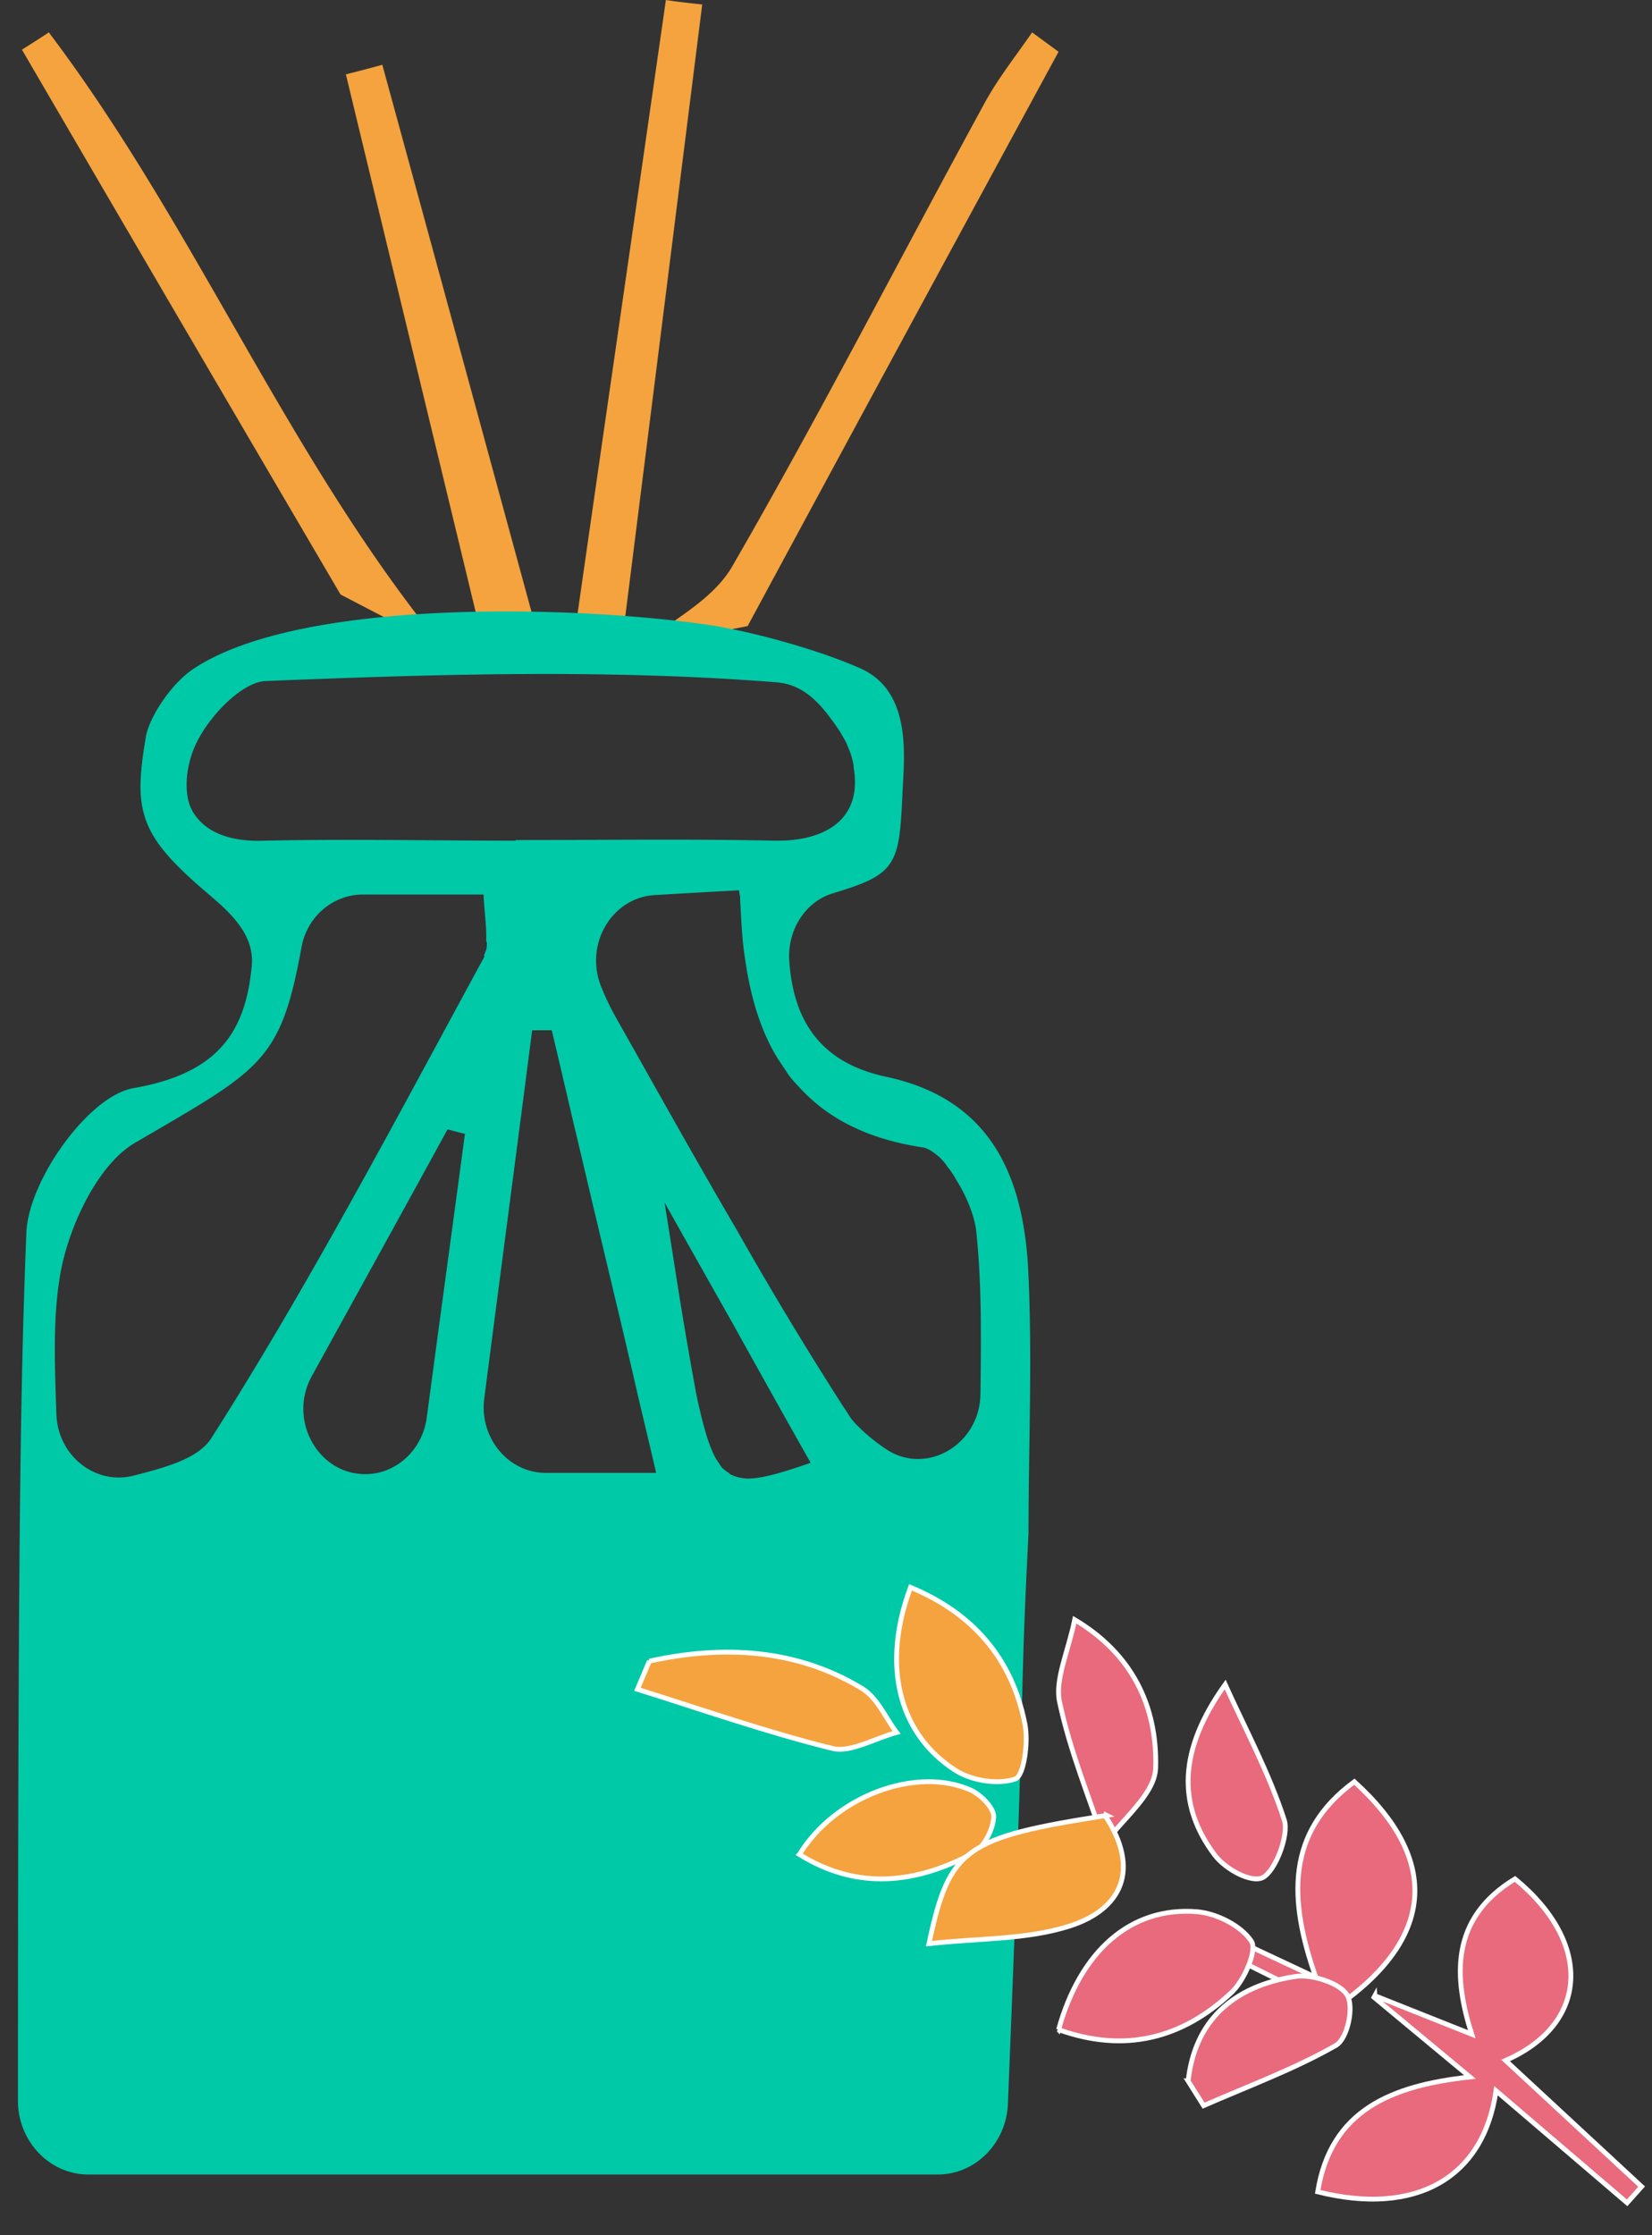 <svg xmlns="http://www.w3.org/2000/svg" width="51" height="69" viewBox="0 0 51 69">
    <rect x="0" y="0" width="51" height="69" fill="#333333" stroke="none"/>
    <g fill="none" fill-rule="evenodd">
        <path fill="#F4A33E" d="M13.68 20C8.911 14.195 6.03 6.975 1.507 1c-.282.19-.565.363-.829.535 3.428 5.881 6.858 11.743 9.835 16.817M16.68 19.883C15.054 13.916 13.43 7.947 11.803 2c-.36.1-.743.199-1.125.296 1.426 5.91 2.85 11.797 4.274 17.704M19.211 19.764c.822-6.529 1.645-13.079 2.468-19.627-.374-.04-.75-.078-1.122-.137-.954 6.666-1.926 13.334-2.878 20M23.081 19.326A7383.778 7383.778 0 0 1 32.68 1.597c-.267-.193-.55-.405-.818-.597-.516.752-1.088 1.463-1.515 2.272-2.582 4.735-5.039 9.53-7.728 14.188-.623 1.098-1.94 1.712-2.939 2.54"/>
        <path fill="#00C9A8" d="M26.057 43.679c-.037-.038-.055-.097-.093-.135a114.373 114.373 0 0 1-3.3-5.469c-1.291-2.202-2.528-4.425-3.782-6.646a8.07 8.07 0 0 1-.432-.908c-.568-1.376.325-2.93 1.754-3.015.915-.054 1.793-.105 2.736-.155 0 .079 0 .155.018.234.018.076.018.155.018.231.037.598.057 1.198.148 1.758.166 1.158.462 2.163.977 3.013.112.176.223.33.333.503.111.155.24.29.387.446.83.887 2.012 1.507 3.671 1.758.184.018.386.155.609.347.073.077.146.155.22.252 0 .017.019.038.036.058.093.114.186.25.259.385.333.523.59 1.16.645 1.642.165 1.553.158 3.13.132 5.062-.024 1.674-1.814 2.702-3.144 1.773a5.787 5.787 0 0 1-.916-.766 1.766 1.766 0 0 1-.276-.368m-4.076 1.39c-.221-.406-.387-1.004-.572-1.835a20.294 20.294 0 0 1-.11-.58 135.2 135.2 0 0 1-.572-3.4c-.13-.831-.278-1.758-.443-2.8.813 1.447 1.642 2.917 2.47 4.384a593.3 593.3 0 0 0 2.454 4.386c-.941.33-1.622.543-2.12.543-.112 0-.22-.02-.314-.04-.073-.02-.148-.038-.22-.077a.317.317 0 0 1-.149-.096c-.074-.039-.13-.097-.203-.155-.073-.097-.146-.213-.221-.33M5.677 24.667c-.073-.387-.055-.85.11-1.373.297-1.005 1.532-2.357 2.399-2.395 5.256-.213 10.54-.376 15.787.038.985.078 1.531.792 2.066 1.584.073.136.166.27.221.405.055.137.11.252.147.389.037.134.074.269.074.385.259 1.565-.811 2.396-2.546 2.377-2.637-.058-5.256-.02-7.893-.02v.02c-2.637 0-5.274-.058-7.894 0-1.032.038-1.77-.25-2.177-.773a1.45 1.45 0 0 1-.294-.637M4.142 45.675c-1.256.315-2.48-.66-2.526-2.015-.06-1.718-.11-3.144.15-4.502.297-1.47 1.181-3.306 2.326-3.98 3.905-2.283 4.45-2.451 5.094-5.963.183-1.009 1.04-1.727 2.019-1.727h3.842c.018.52.09 1.005.09 1.41v.116c.02.018.02.058.02.078 0 .095 0 .193-.037.288a.866.866 0 0 1-.11.31c-2.71 4.985-5.348 10.008-8.374 14.762-.413.652-1.343.934-2.494 1.223m7.136-.044c-1.57 0-2.548-1.79-1.76-3.214 1.466-2.66 2.86-5.182 4.238-7.704.257.078.497.134.736.194-.385 2.889-.782 5.776-1.193 8.867-.14 1.058-1.003 1.857-2.02 1.857m9.135-.04h-3.567c-1.236 0-2.187-1.154-2.021-2.437.502-3.885 1.004-7.668 1.492-11.475h.813c.277 1.142.533 2.281.811 3.44.202.85.405 1.72.608 2.57.407 1.72.831 3.459 1.236 5.237.203.869.424 1.778.628 2.666M6.04 20.752c-.657.437-1.316 1.433-1.416 2.03-.386 2.28-.202 2.95 1.936 4.758.733.622 1.429 1.312 1.336 2.295-.193 2.027-1.029 3.4-3.731 3.873C2.837 33.92.993 36.49.938 38.075.743 42.995.684 47.93.679 64.854.68 66.03 1.6 67 2.723 67h26.23c1.094 0 1.993-.916 2.038-2.061.594-14.657.335-11.65.636-17.608 0-2.782.129-5.544-.018-8.29-.185-2.82-1.2-5.023-4.279-5.68-2.112-.45-2.967-1.823-3.09-3.709-.06-.982.521-1.916 1.422-2.19 1.896-.58 1.975-.763 2.073-2.965.05-1.116.3-3.068-1.215-3.746-1.271-.569-3.38-1.155-4.749-1.349-4.26-.606-12.532-.783-15.731 1.35"/>
        <path stroke="#00C9A8" stroke-width=".25" d="M26.057 43.679c-.037-.038-.055-.097-.093-.135a114.373 114.373 0 0 1-3.3-5.469c-1.291-2.202-2.528-4.425-3.782-6.646a8.07 8.07 0 0 1-.432-.908c-.568-1.376.325-2.93 1.754-3.015.915-.054 1.793-.105 2.736-.155 0 .079 0 .155.018.234.018.076.018.155.018.231.037.598.057 1.198.148 1.758.166 1.158.462 2.163.977 3.013.112.176.223.33.333.503.111.155.24.29.387.446.83.887 2.012 1.507 3.671 1.758.184.018.386.155.609.347.073.077.146.155.22.252 0 .017.019.038.036.058.093.114.186.25.259.385.333.523.59 1.16.645 1.642.165 1.553.158 3.13.132 5.062-.024 1.674-1.814 2.702-3.144 1.773a5.787 5.787 0 0 1-.916-.766 1.766 1.766 0 0 1-.276-.368zm-4.076 1.39c-.221-.406-.387-1.004-.572-1.835a20.294 20.294 0 0 1-.11-.58 135.2 135.2 0 0 1-.572-3.4c-.13-.831-.278-1.758-.443-2.8.813 1.447 1.642 2.917 2.47 4.384a593.3 593.3 0 0 0 2.454 4.386c-.941.33-1.622.543-2.12.543-.112 0-.22-.02-.314-.04-.073-.02-.148-.038-.22-.077a.317.317 0 0 1-.149-.096c-.074-.039-.13-.097-.203-.155-.073-.097-.146-.213-.221-.33zM5.677 24.667c-.073-.387-.055-.85.11-1.373.297-1.005 1.532-2.357 2.399-2.395 5.256-.213 10.54-.376 15.787.038.985.078 1.531.792 2.066 1.584.073.136.166.27.221.405.055.137.11.252.147.389.037.134.074.269.074.385.259 1.565-.811 2.396-2.546 2.377-2.637-.058-5.256-.02-7.893-.02v.02c-2.637 0-5.274-.058-7.894 0-1.032.038-1.77-.25-2.177-.773a1.45 1.45 0 0 1-.294-.637zM4.142 45.675c-1.256.315-2.48-.66-2.526-2.015-.06-1.718-.11-3.144.15-4.502.297-1.47 1.181-3.306 2.326-3.98 3.905-2.283 4.45-2.451 5.094-5.963.183-1.009 1.04-1.727 2.019-1.727h3.842c.018.52.09 1.005.09 1.41v.116c.02.018.02.058.02.078 0 .095 0 .193-.037.288a.866.866 0 0 1-.11.31c-2.71 4.985-5.348 10.008-8.374 14.762-.413.652-1.343.934-2.494 1.223zm7.136-.044c-1.57 0-2.548-1.79-1.76-3.214 1.466-2.66 2.86-5.182 4.238-7.704.257.078.497.134.736.194-.385 2.889-.782 5.776-1.193 8.867-.14 1.058-1.003 1.857-2.02 1.857zm9.136-.04h-3.567c-1.236 0-2.187-1.154-2.021-2.437.502-3.885 1.004-7.668 1.492-11.475h.813c.277 1.142.533 2.281.811 3.44.202.85.405 1.72.608 2.57.407 1.72.831 3.459 1.236 5.237.203.869.424 1.778.628 2.666zM6.04 20.752c-.657.438-1.316 1.434-1.416 2.03-.386 2.281-.202 2.95 1.936 4.76.733.621 1.429 1.31 1.336 2.294-.193 2.027-1.029 3.4-3.731 3.873C2.837 33.92.993 36.49.938 38.075.743 42.995.684 47.93.679 64.854.68 66.03 1.6 67 2.723 67h26.23c1.094 0 1.993-.916 2.038-2.061.594-14.657.335-11.65.636-17.608 0-2.782.129-5.544-.018-8.29-.185-2.82-1.2-5.023-4.279-5.68-2.112-.45-2.967-1.823-3.09-3.709-.06-.982.521-1.916 1.422-2.19 1.896-.58 1.975-.763 2.073-2.965.05-1.116.3-3.068-1.215-3.746-1.271-.569-3.38-1.155-4.749-1.349-4.26-.606-12.532-.783-15.731 1.35z"/>
        <path fill="#E86A7C" d="M42.445 61.606c.976.39 1.955.778 2.99 1.19-.551-1.727-.69-3.566 1.336-4.796 2.404 1.971 2.283 4.481-.291 5.606 1.41 1.309 2.805 2.6 4.2 3.893l-.448.501-4.047-3.46c-.388 2.72-2.506 3.873-5.506 3.12.408-2.518 2.268-3.279 4.7-3.545l-2.961-2.46.027-.05z"/>
        <path stroke="#FFF" stroke-width=".149" d="M42.445 61.606c.976.39 1.955.778 2.99 1.19-.551-1.727-.69-3.566 1.336-4.796 2.404 1.971 2.283 4.481-.291 5.606 1.41 1.309 2.805 2.6 4.2 3.893l-.448.501-4.047-3.46c-.388 2.72-2.506 3.873-5.506 3.12.408-2.518 2.268-3.279 4.7-3.545l-2.961-2.46.027-.05z"/>
        <path fill="#E86A7C" d="M41.243 62c-1.188-.588-2.375-1.18-3.564-1.768l.204-.477 2.74 1.286c-.845-2.396-.929-4.486 1.188-6.041 2.681 2.43 2.455 4.865-.54 6.943l-.028.057z"/>
        <path stroke="#FFF" stroke-width=".149" d="M41.243 62c-1.188-.588-2.375-1.18-3.564-1.768l.204-.477 2.74 1.286c-.845-2.396-.929-4.486 1.188-6.041 2.681 2.43 2.455 4.865-.54 6.943l-.028.057z"/>
        <path fill="#E86A7C" d="M32.68 62.654c.678-2.44 2.237-3.803 4.267-3.641.605.048 1.367.43 1.685.91.187.279-.219 1.213-.61 1.58-1.524 1.434-3.31 1.883-5.343 1.15"/>
        <path stroke="#FFF" stroke-width=".149" d="M32.68 62.654c.678-2.44 2.237-3.803 4.267-3.641.605.048 1.367.43 1.685.91.187.279-.219 1.213-.61 1.58-1.524 1.434-3.31 1.883-5.343 1.15z"/>
        <path fill="#F4A33E" d="M24.68 57.245c1.1-1.796 3.592-2.73 5.278-1.991.317.14.735.563.72.834-.021.393-.303.94-.634 1.118-1.755.932-3.552 1.164-5.365.04"/>
        <path stroke="#FFF" stroke-width=".149" d="M24.68 57.245c1.1-1.796 3.592-2.73 5.278-1.991.317.14.735.563.72.834-.021.393-.303.94-.634 1.118-1.755.932-3.552 1.164-5.365.04z"/>
        <path fill="#E86A7C" d="M34.13 57c-.49-1.483-1.094-2.927-1.42-4.465-.147-.683.268-1.556.468-2.535 1.745 1.035 2.554 2.643 2.499 4.573-.024.82-1.046 1.594-1.614 2.389l.068.038z"/>
        <path stroke="#FFF" stroke-width=".149" d="M34.13 57c-.49-1.483-1.094-2.927-1.42-4.465-.147-.683.268-1.556.468-2.535 1.745 1.035 2.554 2.643 2.499 4.573-.024.82-1.046 1.594-1.614 2.389l.068.038z"/>
        <path fill="#F4A33E" d="M34.086 56c1.165 1.73.51 2.952-1.063 3.455-1.339.428-2.802.372-4.344.545.628-2.961 1.114-3.274 5.487-3.96l-.08-.04"/>
        <path stroke="#FFF" stroke-width=".149" d="M34.086 56c1.165 1.73.51 2.952-1.063 3.455-1.339.428-2.802.372-4.344.545.628-2.961 1.114-3.274 5.487-3.96l-.08-.04z"/>
        <path fill="#E86A7C" d="M36.68 64.24c.202-1.844 1.37-2.93 3.307-3.227.514-.08 1.39.206 1.605.578.216.369.005 1.345-.35 1.549-1.286.736-2.712 1.258-4.085 1.86l-.478-.76"/>
        <path stroke="#FFF" stroke-width=".149" d="M36.68 64.24c.202-1.844 1.37-2.93 3.307-3.227.514-.08 1.39.206 1.605.578.216.369.005 1.345-.35 1.549-1.286.736-2.712 1.258-4.085 1.86l-.478-.76z"/>
        <path fill="#F4A33E" d="M20.047 51.278c2.309-.507 4.547-.371 6.543.83.508.305.733.905 1.09 1.372-.665.18-1.433.63-1.974.495-2.048-.506-4.025-1.201-6.027-1.828l.368-.87"/>
        <path stroke="#FFF" stroke-width=".149" d="M20.047 51.278c2.309-.507 4.547-.371 6.543.83.508.305.733.905 1.09 1.372-.665.18-1.433.63-1.974.495-2.048-.506-4.025-1.201-6.027-1.828l.368-.87z"/>
        <path fill="#F4A33E" d="M28.11 49c1.914.798 3.131 2.177 3.532 4.225.109.552-.03 1.596-.297 1.689-.537.188-1.35.055-1.852-.266-1.77-1.137-2.274-3.267-1.383-5.648"/>
        <path stroke="#FFF" stroke-width=".149" d="M28.11 49c1.914.798 3.131 2.177 3.532 4.225.109.552-.03 1.596-.297 1.689-.537.188-1.35.055-1.852-.266-1.77-1.137-2.274-3.267-1.383-5.648z"/>
        <path fill="#E86A7C" d="M37.823 52c.627 1.386 1.353 2.726 1.826 4.187.147.454-.267 1.548-.652 1.765-.346.196-1.157-.24-1.497-.688-1.165-1.545-1.118-3.253.323-5.264"/>
        <path stroke="#FFF" stroke-width=".149" d="M37.823 52c.627 1.386 1.353 2.726 1.826 4.187.147.454-.267 1.548-.652 1.765-.346.196-1.157-.24-1.497-.688-1.165-1.545-1.118-3.253.323-5.264z"/>
    </g>
</svg>
